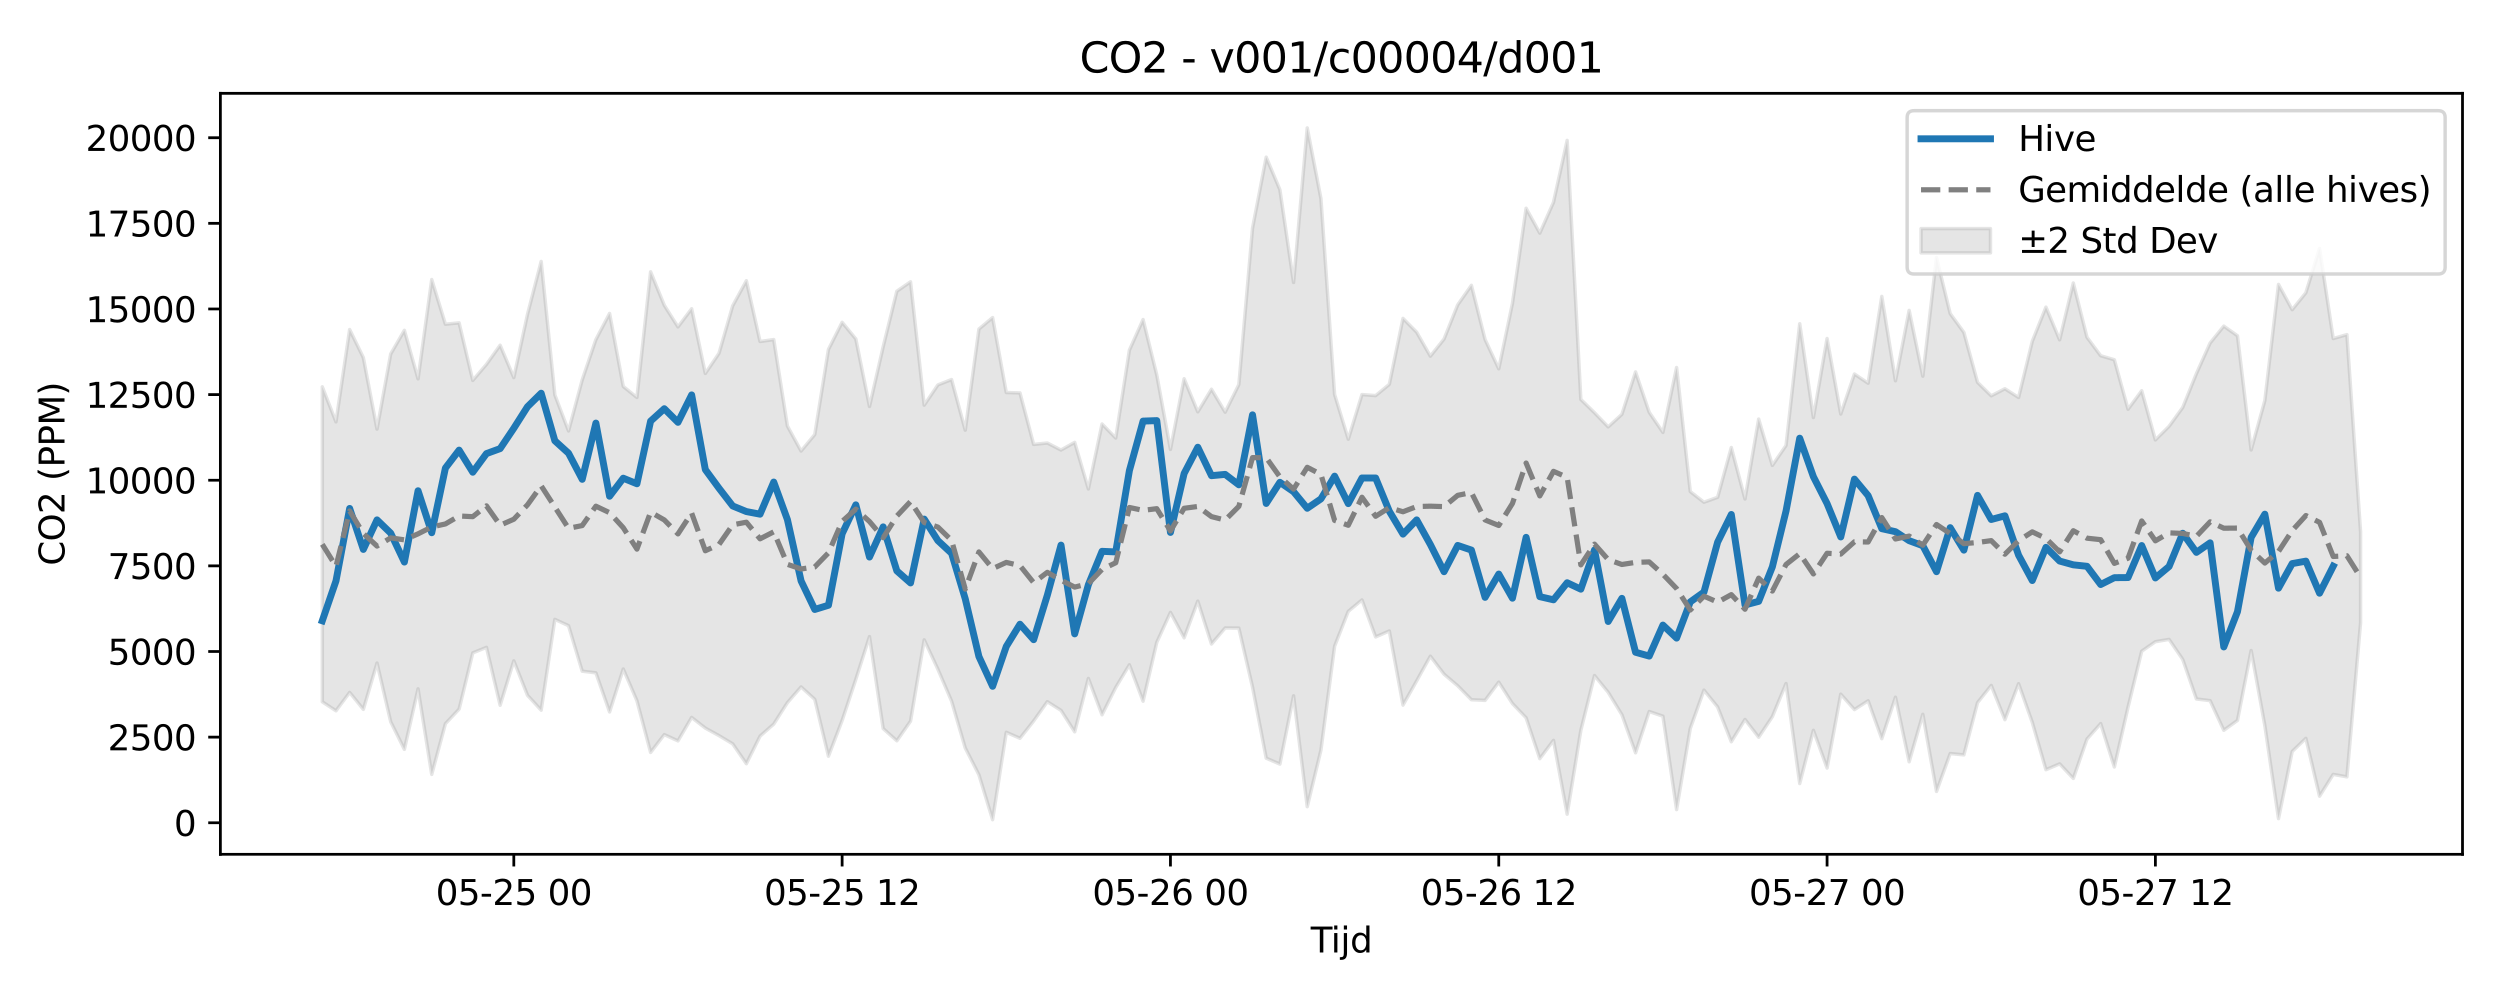 <?xml version="1.0" encoding="utf-8" standalone="no"?>
<!DOCTYPE svg PUBLIC "-//W3C//DTD SVG 1.1//EN"
  "http://www.w3.org/Graphics/SVG/1.1/DTD/svg11.dtd">
<svg xmlns:xlink="http://www.w3.org/1999/xlink" width="720pt" height="288pt" viewBox="0 0 720 288" xmlns="http://www.w3.org/2000/svg" version="1.1">
 <defs>
  <style type="text/css">*{stroke-linejoin: round; stroke-linecap: butt}</style>
 </defs>
 <g id="figure_1">
  <g id="patch_1">
   <path d="M 0 288 
L 720 288 
L 720 0 
L 0 0 
z
" style="fill: #ffffff"/>
  </g>
  <g id="axes_1">
   <g id="patch_2">
    <path d="M 63.47 246.04 
L 709.2 246.04 
L 709.2 26.88 
L 63.47 26.88 
z
" style="fill: #ffffff"/>
   </g>
   <g id="FillBetweenPolyCollection_1">
    <defs>
     <path id="m8696f91915" d="M 92.821 -176.593 
L 92.821 -85.877 
L 96.761 -83.288 
L 100.701 -88.583 
L 104.641 -83.701 
L 108.58 -97.043 
L 112.52 -80.137 
L 116.46 -72.18 
L 120.4 -89.615 
L 124.34 -64.968 
L 128.279 -79.576 
L 132.219 -83.764 
L 136.159 -99.962 
L 140.099 -101.563 
L 144.039 -84.878 
L 147.978 -97.674 
L 151.918 -87.753 
L 155.858 -83.465 
L 159.798 -109.619 
L 163.737 -107.804 
L 167.677 -94.693 
L 171.617 -94.223 
L 175.557 -82.958 
L 179.497 -95.328 
L 183.436 -86.18 
L 187.376 -71.297 
L 191.316 -76.434 
L 195.256 -74.62 
L 199.195 -81.383 
L 203.135 -78.308 
L 207.075 -76.134 
L 211.015 -73.774 
L 214.955 -68.051 
L 218.894 -75.991 
L 222.834 -79.459 
L 226.774 -85.636 
L 230.714 -90.169 
L 234.653 -86.59 
L 238.593 -70.209 
L 242.533 -80.503 
L 246.473 -92.334 
L 250.413 -104.668 
L 254.352 -78.169 
L 258.292 -74.65 
L 262.232 -80.3 
L 266.172 -103.726 
L 270.111 -95.259 
L 274.051 -86.086 
L 277.991 -72.586 
L 281.931 -64.861 
L 285.871 -51.922 
L 289.81 -77.099 
L 293.75 -75.369 
L 297.69 -80.362 
L 301.63 -85.912 
L 305.57 -83.409 
L 309.509 -77.233 
L 313.449 -92.607 
L 317.389 -82.143 
L 321.329 -90.005 
L 325.268 -96.538 
L 329.208 -86.05 
L 333.148 -102.989 
L 337.088 -111.616 
L 341.028 -104.304 
L 344.967 -114.879 
L 348.907 -102.519 
L 352.847 -107.147 
L 356.787 -107.103 
L 360.726 -90.116 
L 364.666 -69.644 
L 368.606 -67.937 
L 372.546 -87.611 
L 376.486 -55.672 
L 380.425 -71.935 
L 384.365 -101.881 
L 388.305 -111.933 
L 392.245 -115.22 
L 396.184 -104.557 
L 400.124 -106.288 
L 404.064 -84.926 
L 408.004 -91.91 
L 411.944 -99.021 
L 415.883 -93.837 
L 419.823 -90.491 
L 423.763 -86.479 
L 427.703 -86.29 
L 431.642 -91.539 
L 435.582 -85.381 
L 439.522 -81.266 
L 443.462 -69.502 
L 447.402 -74.78 
L 451.341 -53.511 
L 455.281 -77.658 
L 459.221 -93.443 
L 463.161 -88.607 
L 467.1 -82.178 
L 471.04 -71.191 
L 474.98 -83.08 
L 478.92 -81.737 
L 482.86 -54.832 
L 486.799 -78.198 
L 490.739 -89.237 
L 494.679 -84.38 
L 498.619 -74.37 
L 502.559 -80.794 
L 506.498 -75.671 
L 510.438 -81.599 
L 514.378 -91.154 
L 518.318 -62.337 
L 522.257 -77.671 
L 526.197 -66.802 
L 530.137 -88.087 
L 534.077 -83.638 
L 538.017 -86.172 
L 541.956 -75.256 
L 545.896 -87.206 
L 549.836 -68.607 
L 553.776 -82.286 
L 557.715 -60.064 
L 561.655 -70.975 
L 565.595 -70.595 
L 569.535 -85.647 
L 573.475 -90.593 
L 577.414 -80.731 
L 581.354 -91.096 
L 585.294 -79.972 
L 589.234 -66.32 
L 593.173 -68.007 
L 597.113 -63.81 
L 601.053 -75.148 
L 604.993 -79.601 
L 608.933 -67.099 
L 612.872 -84.316 
L 616.812 -100.457 
L 620.752 -103.187 
L 624.692 -103.852 
L 628.631 -98.076 
L 632.571 -86.692 
L 636.511 -86.215 
L 640.451 -77.673 
L 644.391 -80.521 
L 648.33 -100.662 
L 652.27 -79.06 
L 656.21 -52.235 
L 660.15 -71.568 
L 664.09 -75.358 
L 668.029 -58.694 
L 671.969 -64.977 
L 675.909 -64.266 
L 679.849 -108.648 
L 679.849 -134.776 
L 679.849 -134.776 
L 675.909 -191.631 
L 671.969 -190.495 
L 668.029 -216.444 
L 664.09 -203.688 
L 660.15 -198.811 
L 656.21 -206.084 
L 652.27 -172.614 
L 648.33 -158.41 
L 644.391 -191.301 
L 640.451 -194.08 
L 636.511 -189.202 
L 632.571 -180.397 
L 628.631 -170.663 
L 624.692 -165.224 
L 620.752 -161.298 
L 616.812 -175.473 
L 612.872 -170.129 
L 608.933 -184.393 
L 604.993 -185.555 
L 601.053 -190.863 
L 597.113 -206.497 
L 593.173 -190.124 
L 589.234 -199.547 
L 585.294 -189.683 
L 581.354 -173.523 
L 577.414 -176.043 
L 573.475 -174.006 
L 569.535 -177.885 
L 565.595 -192.266 
L 561.655 -197.677 
L 557.715 -213.821 
L 553.776 -179.66 
L 549.836 -198.612 
L 545.896 -178.333 
L 541.956 -202.637 
L 538.017 -177.631 
L 534.077 -180.282 
L 530.137 -168.761 
L 526.197 -190.515 
L 522.257 -167.745 
L 518.318 -194.757 
L 514.378 -159.707 
L 510.438 -153.961 
L 506.498 -167.312 
L 502.559 -144.293 
L 498.619 -159.122 
L 494.679 -144.785 
L 490.739 -143.363 
L 486.799 -146.423 
L 482.86 -182.154 
L 478.92 -163.462 
L 474.98 -169.251 
L 471.04 -180.89 
L 467.1 -168.673 
L 463.161 -165.054 
L 459.221 -169.13 
L 455.281 -172.977 
L 451.341 -247.566 
L 447.402 -229.729 
L 443.462 -220.857 
L 439.522 -228.027 
L 435.582 -200.628 
L 431.642 -181.774 
L 427.703 -190.231 
L 423.763 -205.832 
L 419.823 -200.197 
L 415.883 -190.349 
L 411.944 -185.421 
L 408.004 -192.324 
L 404.064 -196.3 
L 400.124 -177.308 
L 396.184 -174.062 
L 392.245 -174.373 
L 388.305 -161.507 
L 384.365 -174.38 
L 380.425 -230.834 
L 376.486 -251.158 
L 372.546 -206.643 
L 368.606 -233.367 
L 364.666 -242.734 
L 360.726 -222.295 
L 356.787 -177.239 
L 352.847 -169.291 
L 348.907 -175.906 
L 344.967 -169.389 
L 341.028 -178.925 
L 337.088 -158.568 
L 333.148 -180.019 
L 329.208 -195.972 
L 325.268 -187.162 
L 321.329 -161.844 
L 317.389 -165.895 
L 313.449 -147.176 
L 309.509 -160.6 
L 305.57 -158.396 
L 301.63 -160.421 
L 297.69 -160.007 
L 293.75 -174.848 
L 289.81 -174.953 
L 285.871 -196.54 
L 281.931 -193.228 
L 277.991 -164.099 
L 274.051 -178.695 
L 270.111 -177.146 
L 266.172 -171.321 
L 262.232 -206.839 
L 258.292 -204.124 
L 254.352 -188.127 
L 250.413 -170.939 
L 246.473 -190.393 
L 242.533 -195.177 
L 238.593 -187.37 
L 234.653 -162.854 
L 230.714 -158.102 
L 226.774 -165.312 
L 222.834 -190.208 
L 218.894 -189.643 
L 214.955 -207.154 
L 211.015 -199.933 
L 207.075 -186.258 
L 203.135 -180.446 
L 199.195 -199.084 
L 195.256 -193.852 
L 191.316 -200.08 
L 187.376 -209.724 
L 183.436 -173.524 
L 179.497 -176.707 
L 175.557 -197.728 
L 171.617 -190.209 
L 167.677 -178.582 
L 163.737 -163.887 
L 159.798 -174.266 
L 155.858 -212.708 
L 151.918 -197.469 
L 147.978 -179.252 
L 144.039 -188.586 
L 140.099 -183.063 
L 136.159 -178.434 
L 132.219 -195.025 
L 128.279 -194.627 
L 124.34 -207.498 
L 120.4 -178.886 
L 116.46 -192.867 
L 112.52 -186.048 
L 108.58 -164.414 
L 104.641 -185.01 
L 100.701 -193.104 
L 96.761 -166.5 
L 92.821 -176.593 
z
" style="stroke: #808080; stroke-opacity: 0.2"/>
    </defs>
    <g clip-path="url(#pa759f50d1c)">
     <use xlink:href="#m8696f91915" x="0" y="288" style="fill: #808080; fill-opacity: 0.2; stroke: #808080; stroke-opacity: 0.2"/>
    </g>
   </g>
   <g id="matplotlib.axis_1">
    <g id="xtick_1">
     <g id="line2d_1">
      <defs>
       <path id="m1bbdcd8cf3" d="M 0 0 
L 0 3.5 
" style="stroke: #000000; stroke-width: 0.8"/>
      </defs>
      <g>
       <use xlink:href="#m1bbdcd8cf3" x="147.978" y="246.04" style="stroke: #000000; stroke-width: 0.8"/>
      </g>
     </g>
     <g id="text_1">
      <!-- 05-25 00 -->
      <g transform="translate(125.498 260.638) scale(0.1 -0.1)">
       <defs>
        <path id="DejaVuSans-30" d="M 2034 4250 
Q 1547 4250 1301 3770 
Q 1056 3291 1056 2328 
Q 1056 1369 1301 889 
Q 1547 409 2034 409 
Q 2525 409 2770 889 
Q 3016 1369 3016 2328 
Q 3016 3291 2770 3770 
Q 2525 4250 2034 4250 
z
M 2034 4750 
Q 2819 4750 3233 4129 
Q 3647 3509 3647 2328 
Q 3647 1150 3233 529 
Q 2819 -91 2034 -91 
Q 1250 -91 836 529 
Q 422 1150 422 2328 
Q 422 3509 836 4129 
Q 1250 4750 2034 4750 
z
" transform="scale(0.016)"/>
        <path id="DejaVuSans-35" d="M 691 4666 
L 3169 4666 
L 3169 4134 
L 1269 4134 
L 1269 2991 
Q 1406 3038 1543 3061 
Q 1681 3084 1819 3084 
Q 2600 3084 3056 2656 
Q 3513 2228 3513 1497 
Q 3513 744 3044 326 
Q 2575 -91 1722 -91 
Q 1428 -91 1123 -41 
Q 819 9 494 109 
L 494 744 
Q 775 591 1075 516 
Q 1375 441 1709 441 
Q 2250 441 2565 725 
Q 2881 1009 2881 1497 
Q 2881 1984 2565 2268 
Q 2250 2553 1709 2553 
Q 1456 2553 1204 2497 
Q 953 2441 691 2322 
L 691 4666 
z
" transform="scale(0.016)"/>
        <path id="DejaVuSans-2d" d="M 313 2009 
L 1997 2009 
L 1997 1497 
L 313 1497 
L 313 2009 
z
" transform="scale(0.016)"/>
        <path id="DejaVuSans-32" d="M 1228 531 
L 3431 531 
L 3431 0 
L 469 0 
L 469 531 
Q 828 903 1448 1529 
Q 2069 2156 2228 2338 
Q 2531 2678 2651 2914 
Q 2772 3150 2772 3378 
Q 2772 3750 2511 3984 
Q 2250 4219 1831 4219 
Q 1534 4219 1204 4116 
Q 875 4013 500 3803 
L 500 4441 
Q 881 4594 1212 4672 
Q 1544 4750 1819 4750 
Q 2544 4750 2975 4387 
Q 3406 4025 3406 3419 
Q 3406 3131 3298 2873 
Q 3191 2616 2906 2266 
Q 2828 2175 2409 1742 
Q 1991 1309 1228 531 
z
" transform="scale(0.016)"/>
        <path id="DejaVuSans-20" transform="scale(0.016)"/>
       </defs>
       <use xlink:href="#DejaVuSans-30"/>
       <use xlink:href="#DejaVuSans-35" transform="translate(63.623 0)"/>
       <use xlink:href="#DejaVuSans-2d" transform="translate(127.246 0)"/>
       <use xlink:href="#DejaVuSans-32" transform="translate(163.33 0)"/>
       <use xlink:href="#DejaVuSans-35" transform="translate(226.953 0)"/>
       <use xlink:href="#DejaVuSans-20" transform="translate(290.576 0)"/>
       <use xlink:href="#DejaVuSans-30" transform="translate(322.363 0)"/>
       <use xlink:href="#DejaVuSans-30" transform="translate(385.986 0)"/>
      </g>
     </g>
    </g>
    <g id="xtick_2">
     <g id="line2d_2">
      <g>
       <use xlink:href="#m1bbdcd8cf3" x="242.533" y="246.04" style="stroke: #000000; stroke-width: 0.8"/>
      </g>
     </g>
     <g id="text_2">
      <!-- 05-25 12 -->
      <g transform="translate(220.053 260.638) scale(0.1 -0.1)">
       <defs>
        <path id="DejaVuSans-31" d="M 794 531 
L 1825 531 
L 1825 4091 
L 703 3866 
L 703 4441 
L 1819 4666 
L 2450 4666 
L 2450 531 
L 3481 531 
L 3481 0 
L 794 0 
L 794 531 
z
" transform="scale(0.016)"/>
       </defs>
       <use xlink:href="#DejaVuSans-30"/>
       <use xlink:href="#DejaVuSans-35" transform="translate(63.623 0)"/>
       <use xlink:href="#DejaVuSans-2d" transform="translate(127.246 0)"/>
       <use xlink:href="#DejaVuSans-32" transform="translate(163.33 0)"/>
       <use xlink:href="#DejaVuSans-35" transform="translate(226.953 0)"/>
       <use xlink:href="#DejaVuSans-20" transform="translate(290.576 0)"/>
       <use xlink:href="#DejaVuSans-31" transform="translate(322.363 0)"/>
       <use xlink:href="#DejaVuSans-32" transform="translate(385.986 0)"/>
      </g>
     </g>
    </g>
    <g id="xtick_3">
     <g id="line2d_3">
      <g>
       <use xlink:href="#m1bbdcd8cf3" x="337.088" y="246.04" style="stroke: #000000; stroke-width: 0.8"/>
      </g>
     </g>
     <g id="text_3">
      <!-- 05-26 00 -->
      <g transform="translate(314.607 260.638) scale(0.1 -0.1)">
       <defs>
        <path id="DejaVuSans-36" d="M 2113 2584 
Q 1688 2584 1439 2293 
Q 1191 2003 1191 1497 
Q 1191 994 1439 701 
Q 1688 409 2113 409 
Q 2538 409 2786 701 
Q 3034 994 3034 1497 
Q 3034 2003 2786 2293 
Q 2538 2584 2113 2584 
z
M 3366 4563 
L 3366 3988 
Q 3128 4100 2886 4159 
Q 2644 4219 2406 4219 
Q 1781 4219 1451 3797 
Q 1122 3375 1075 2522 
Q 1259 2794 1537 2939 
Q 1816 3084 2150 3084 
Q 2853 3084 3261 2657 
Q 3669 2231 3669 1497 
Q 3669 778 3244 343 
Q 2819 -91 2113 -91 
Q 1303 -91 875 529 
Q 447 1150 447 2328 
Q 447 3434 972 4092 
Q 1497 4750 2381 4750 
Q 2619 4750 2861 4703 
Q 3103 4656 3366 4563 
z
" transform="scale(0.016)"/>
       </defs>
       <use xlink:href="#DejaVuSans-30"/>
       <use xlink:href="#DejaVuSans-35" transform="translate(63.623 0)"/>
       <use xlink:href="#DejaVuSans-2d" transform="translate(127.246 0)"/>
       <use xlink:href="#DejaVuSans-32" transform="translate(163.33 0)"/>
       <use xlink:href="#DejaVuSans-36" transform="translate(226.953 0)"/>
       <use xlink:href="#DejaVuSans-20" transform="translate(290.576 0)"/>
       <use xlink:href="#DejaVuSans-30" transform="translate(322.363 0)"/>
       <use xlink:href="#DejaVuSans-30" transform="translate(385.986 0)"/>
      </g>
     </g>
    </g>
    <g id="xtick_4">
     <g id="line2d_4">
      <g>
       <use xlink:href="#m1bbdcd8cf3" x="431.642" y="246.04" style="stroke: #000000; stroke-width: 0.8"/>
      </g>
     </g>
     <g id="text_4">
      <!-- 05-26 12 -->
      <g transform="translate(409.162 260.638) scale(0.1 -0.1)">
       <use xlink:href="#DejaVuSans-30"/>
       <use xlink:href="#DejaVuSans-35" transform="translate(63.623 0)"/>
       <use xlink:href="#DejaVuSans-2d" transform="translate(127.246 0)"/>
       <use xlink:href="#DejaVuSans-32" transform="translate(163.33 0)"/>
       <use xlink:href="#DejaVuSans-36" transform="translate(226.953 0)"/>
       <use xlink:href="#DejaVuSans-20" transform="translate(290.576 0)"/>
       <use xlink:href="#DejaVuSans-31" transform="translate(322.363 0)"/>
       <use xlink:href="#DejaVuSans-32" transform="translate(385.986 0)"/>
      </g>
     </g>
    </g>
    <g id="xtick_5">
     <g id="line2d_5">
      <g>
       <use xlink:href="#m1bbdcd8cf3" x="526.197" y="246.04" style="stroke: #000000; stroke-width: 0.8"/>
      </g>
     </g>
     <g id="text_5">
      <!-- 05-27 00 -->
      <g transform="translate(503.717 260.638) scale(0.1 -0.1)">
       <defs>
        <path id="DejaVuSans-37" d="M 525 4666 
L 3525 4666 
L 3525 4397 
L 1831 0 
L 1172 0 
L 2766 4134 
L 525 4134 
L 525 4666 
z
" transform="scale(0.016)"/>
       </defs>
       <use xlink:href="#DejaVuSans-30"/>
       <use xlink:href="#DejaVuSans-35" transform="translate(63.623 0)"/>
       <use xlink:href="#DejaVuSans-2d" transform="translate(127.246 0)"/>
       <use xlink:href="#DejaVuSans-32" transform="translate(163.33 0)"/>
       <use xlink:href="#DejaVuSans-37" transform="translate(226.953 0)"/>
       <use xlink:href="#DejaVuSans-20" transform="translate(290.576 0)"/>
       <use xlink:href="#DejaVuSans-30" transform="translate(322.363 0)"/>
       <use xlink:href="#DejaVuSans-30" transform="translate(385.986 0)"/>
      </g>
     </g>
    </g>
    <g id="xtick_6">
     <g id="line2d_6">
      <g>
       <use xlink:href="#m1bbdcd8cf3" x="620.752" y="246.04" style="stroke: #000000; stroke-width: 0.8"/>
      </g>
     </g>
     <g id="text_6">
      <!-- 05-27 12 -->
      <g transform="translate(598.271 260.638) scale(0.1 -0.1)">
       <use xlink:href="#DejaVuSans-30"/>
       <use xlink:href="#DejaVuSans-35" transform="translate(63.623 0)"/>
       <use xlink:href="#DejaVuSans-2d" transform="translate(127.246 0)"/>
       <use xlink:href="#DejaVuSans-32" transform="translate(163.33 0)"/>
       <use xlink:href="#DejaVuSans-37" transform="translate(226.953 0)"/>
       <use xlink:href="#DejaVuSans-20" transform="translate(290.576 0)"/>
       <use xlink:href="#DejaVuSans-31" transform="translate(322.363 0)"/>
       <use xlink:href="#DejaVuSans-32" transform="translate(385.986 0)"/>
      </g>
     </g>
    </g>
    <g id="text_7">
     <!-- Tijd -->
     <g transform="translate(377.485 274.317) scale(0.1 -0.1)">
      <defs>
       <path id="DejaVuSans-54" d="M -19 4666 
L 3928 4666 
L 3928 4134 
L 2272 4134 
L 2272 0 
L 1638 0 
L 1638 4134 
L -19 4134 
L -19 4666 
z
" transform="scale(0.016)"/>
       <path id="DejaVuSans-69" d="M 603 3500 
L 1178 3500 
L 1178 0 
L 603 0 
L 603 3500 
z
M 603 4863 
L 1178 4863 
L 1178 4134 
L 603 4134 
L 603 4863 
z
" transform="scale(0.016)"/>
       <path id="DejaVuSans-6a" d="M 603 3500 
L 1178 3500 
L 1178 -63 
Q 1178 -731 923 -1031 
Q 669 -1331 103 -1331 
L -116 -1331 
L -116 -844 
L 38 -844 
Q 366 -844 484 -692 
Q 603 -541 603 -63 
L 603 3500 
z
M 603 4863 
L 1178 4863 
L 1178 4134 
L 603 4134 
L 603 4863 
z
" transform="scale(0.016)"/>
       <path id="DejaVuSans-64" d="M 2906 2969 
L 2906 4863 
L 3481 4863 
L 3481 0 
L 2906 0 
L 2906 525 
Q 2725 213 2448 61 
Q 2172 -91 1784 -91 
Q 1150 -91 751 415 
Q 353 922 353 1747 
Q 353 2572 751 3078 
Q 1150 3584 1784 3584 
Q 2172 3584 2448 3432 
Q 2725 3281 2906 2969 
z
M 947 1747 
Q 947 1113 1208 752 
Q 1469 391 1925 391 
Q 2381 391 2643 752 
Q 2906 1113 2906 1747 
Q 2906 2381 2643 2742 
Q 2381 3103 1925 3103 
Q 1469 3103 1208 2742 
Q 947 2381 947 1747 
z
" transform="scale(0.016)"/>
      </defs>
      <use xlink:href="#DejaVuSans-54"/>
      <use xlink:href="#DejaVuSans-69" transform="translate(57.959 0)"/>
      <use xlink:href="#DejaVuSans-6a" transform="translate(85.742 0)"/>
      <use xlink:href="#DejaVuSans-64" transform="translate(113.525 0)"/>
     </g>
    </g>
   </g>
   <g id="matplotlib.axis_2">
    <g id="ytick_1">
     <g id="line2d_7">
      <defs>
       <path id="m3661f9aea5" d="M 0 0 
L -3.5 0 
" style="stroke: #000000; stroke-width: 0.8"/>
      </defs>
      <g>
       <use xlink:href="#m3661f9aea5" x="63.47" y="236.954" style="stroke: #000000; stroke-width: 0.8"/>
      </g>
     </g>
     <g id="text_8">
      <!-- 0 -->
      <g transform="translate(50.108 240.753) scale(0.1 -0.1)">
       <use xlink:href="#DejaVuSans-30"/>
      </g>
     </g>
    </g>
    <g id="ytick_2">
     <g id="line2d_8">
      <g>
       <use xlink:href="#m3661f9aea5" x="63.47" y="212.292" style="stroke: #000000; stroke-width: 0.8"/>
      </g>
     </g>
     <g id="text_9">
      <!-- 2500 -->
      <g transform="translate(31.02 216.091) scale(0.1 -0.1)">
       <use xlink:href="#DejaVuSans-32"/>
       <use xlink:href="#DejaVuSans-35" transform="translate(63.623 0)"/>
       <use xlink:href="#DejaVuSans-30" transform="translate(127.246 0)"/>
       <use xlink:href="#DejaVuSans-30" transform="translate(190.869 0)"/>
      </g>
     </g>
    </g>
    <g id="ytick_3">
     <g id="line2d_9">
      <g>
       <use xlink:href="#m3661f9aea5" x="63.47" y="187.631" style="stroke: #000000; stroke-width: 0.8"/>
      </g>
     </g>
     <g id="text_10">
      <!-- 5000 -->
      <g transform="translate(31.02 191.43) scale(0.1 -0.1)">
       <use xlink:href="#DejaVuSans-35"/>
       <use xlink:href="#DejaVuSans-30" transform="translate(63.623 0)"/>
       <use xlink:href="#DejaVuSans-30" transform="translate(127.246 0)"/>
       <use xlink:href="#DejaVuSans-30" transform="translate(190.869 0)"/>
      </g>
     </g>
    </g>
    <g id="ytick_4">
     <g id="line2d_10">
      <g>
       <use xlink:href="#m3661f9aea5" x="63.47" y="162.969" style="stroke: #000000; stroke-width: 0.8"/>
      </g>
     </g>
     <g id="text_11">
      <!-- 7500 -->
      <g transform="translate(31.02 166.768) scale(0.1 -0.1)">
       <use xlink:href="#DejaVuSans-37"/>
       <use xlink:href="#DejaVuSans-35" transform="translate(63.623 0)"/>
       <use xlink:href="#DejaVuSans-30" transform="translate(127.246 0)"/>
       <use xlink:href="#DejaVuSans-30" transform="translate(190.869 0)"/>
      </g>
     </g>
    </g>
    <g id="ytick_5">
     <g id="line2d_11">
      <g>
       <use xlink:href="#m3661f9aea5" x="63.47" y="138.308" style="stroke: #000000; stroke-width: 0.8"/>
      </g>
     </g>
     <g id="text_12">
      <!-- 10000 -->
      <g transform="translate(24.657 142.107) scale(0.1 -0.1)">
       <use xlink:href="#DejaVuSans-31"/>
       <use xlink:href="#DejaVuSans-30" transform="translate(63.623 0)"/>
       <use xlink:href="#DejaVuSans-30" transform="translate(127.246 0)"/>
       <use xlink:href="#DejaVuSans-30" transform="translate(190.869 0)"/>
       <use xlink:href="#DejaVuSans-30" transform="translate(254.492 0)"/>
      </g>
     </g>
    </g>
    <g id="ytick_6">
     <g id="line2d_12">
      <g>
       <use xlink:href="#m3661f9aea5" x="63.47" y="113.646" style="stroke: #000000; stroke-width: 0.8"/>
      </g>
     </g>
     <g id="text_13">
      <!-- 12500 -->
      <g transform="translate(24.657 117.445) scale(0.1 -0.1)">
       <use xlink:href="#DejaVuSans-31"/>
       <use xlink:href="#DejaVuSans-32" transform="translate(63.623 0)"/>
       <use xlink:href="#DejaVuSans-35" transform="translate(127.246 0)"/>
       <use xlink:href="#DejaVuSans-30" transform="translate(190.869 0)"/>
       <use xlink:href="#DejaVuSans-30" transform="translate(254.492 0)"/>
      </g>
     </g>
    </g>
    <g id="ytick_7">
     <g id="line2d_13">
      <g>
       <use xlink:href="#m3661f9aea5" x="63.47" y="88.984" style="stroke: #000000; stroke-width: 0.8"/>
      </g>
     </g>
     <g id="text_14">
      <!-- 15000 -->
      <g transform="translate(24.657 92.784) scale(0.1 -0.1)">
       <use xlink:href="#DejaVuSans-31"/>
       <use xlink:href="#DejaVuSans-35" transform="translate(63.623 0)"/>
       <use xlink:href="#DejaVuSans-30" transform="translate(127.246 0)"/>
       <use xlink:href="#DejaVuSans-30" transform="translate(190.869 0)"/>
       <use xlink:href="#DejaVuSans-30" transform="translate(254.492 0)"/>
      </g>
     </g>
    </g>
    <g id="ytick_8">
     <g id="line2d_14">
      <g>
       <use xlink:href="#m3661f9aea5" x="63.47" y="64.323" style="stroke: #000000; stroke-width: 0.8"/>
      </g>
     </g>
     <g id="text_15">
      <!-- 17500 -->
      <g transform="translate(24.657 68.122) scale(0.1 -0.1)">
       <use xlink:href="#DejaVuSans-31"/>
       <use xlink:href="#DejaVuSans-37" transform="translate(63.623 0)"/>
       <use xlink:href="#DejaVuSans-35" transform="translate(127.246 0)"/>
       <use xlink:href="#DejaVuSans-30" transform="translate(190.869 0)"/>
       <use xlink:href="#DejaVuSans-30" transform="translate(254.492 0)"/>
      </g>
     </g>
    </g>
    <g id="ytick_9">
     <g id="line2d_15">
      <g>
       <use xlink:href="#m3661f9aea5" x="63.47" y="39.661" style="stroke: #000000; stroke-width: 0.8"/>
      </g>
     </g>
     <g id="text_16">
      <!-- 20000 -->
      <g transform="translate(24.657 43.46) scale(0.1 -0.1)">
       <use xlink:href="#DejaVuSans-32"/>
       <use xlink:href="#DejaVuSans-30" transform="translate(63.623 0)"/>
       <use xlink:href="#DejaVuSans-30" transform="translate(127.246 0)"/>
       <use xlink:href="#DejaVuSans-30" transform="translate(190.869 0)"/>
       <use xlink:href="#DejaVuSans-30" transform="translate(254.492 0)"/>
      </g>
     </g>
    </g>
    <g id="text_17">
     <!-- CO2 (PPM) -->
     <g transform="translate(18.578 162.903) rotate(-90) scale(0.1 -0.1)">
      <defs>
       <path id="DejaVuSans-43" d="M 4122 4306 
L 4122 3641 
Q 3803 3938 3442 4084 
Q 3081 4231 2675 4231 
Q 1875 4231 1450 3742 
Q 1025 3253 1025 2328 
Q 1025 1406 1450 917 
Q 1875 428 2675 428 
Q 3081 428 3442 575 
Q 3803 722 4122 1019 
L 4122 359 
Q 3791 134 3420 21 
Q 3050 -91 2638 -91 
Q 1578 -91 968 557 
Q 359 1206 359 2328 
Q 359 3453 968 4101 
Q 1578 4750 2638 4750 
Q 3056 4750 3426 4639 
Q 3797 4528 4122 4306 
z
" transform="scale(0.016)"/>
       <path id="DejaVuSans-4f" d="M 2522 4238 
Q 1834 4238 1429 3725 
Q 1025 3213 1025 2328 
Q 1025 1447 1429 934 
Q 1834 422 2522 422 
Q 3209 422 3611 934 
Q 4013 1447 4013 2328 
Q 4013 3213 3611 3725 
Q 3209 4238 2522 4238 
z
M 2522 4750 
Q 3503 4750 4090 4092 
Q 4678 3434 4678 2328 
Q 4678 1225 4090 567 
Q 3503 -91 2522 -91 
Q 1538 -91 948 565 
Q 359 1222 359 2328 
Q 359 3434 948 4092 
Q 1538 4750 2522 4750 
z
" transform="scale(0.016)"/>
       <path id="DejaVuSans-28" d="M 1984 4856 
Q 1566 4138 1362 3434 
Q 1159 2731 1159 2009 
Q 1159 1288 1364 580 
Q 1569 -128 1984 -844 
L 1484 -844 
Q 1016 -109 783 600 
Q 550 1309 550 2009 
Q 550 2706 781 3412 
Q 1013 4119 1484 4856 
L 1984 4856 
z
" transform="scale(0.016)"/>
       <path id="DejaVuSans-50" d="M 1259 4147 
L 1259 2394 
L 2053 2394 
Q 2494 2394 2734 2622 
Q 2975 2850 2975 3272 
Q 2975 3691 2734 3919 
Q 2494 4147 2053 4147 
L 1259 4147 
z
M 628 4666 
L 2053 4666 
Q 2838 4666 3239 4311 
Q 3641 3956 3641 3272 
Q 3641 2581 3239 2228 
Q 2838 1875 2053 1875 
L 1259 1875 
L 1259 0 
L 628 0 
L 628 4666 
z
" transform="scale(0.016)"/>
       <path id="DejaVuSans-4d" d="M 628 4666 
L 1569 4666 
L 2759 1491 
L 3956 4666 
L 4897 4666 
L 4897 0 
L 4281 0 
L 4281 4097 
L 3078 897 
L 2444 897 
L 1241 4097 
L 1241 0 
L 628 0 
L 628 4666 
z
" transform="scale(0.016)"/>
       <path id="DejaVuSans-29" d="M 513 4856 
L 1013 4856 
Q 1481 4119 1714 3412 
Q 1947 2706 1947 2009 
Q 1947 1309 1714 600 
Q 1481 -109 1013 -844 
L 513 -844 
Q 928 -128 1133 580 
Q 1338 1288 1338 2009 
Q 1338 2731 1133 3434 
Q 928 4138 513 4856 
z
" transform="scale(0.016)"/>
      </defs>
      <use xlink:href="#DejaVuSans-43"/>
      <use xlink:href="#DejaVuSans-4f" transform="translate(69.824 0)"/>
      <use xlink:href="#DejaVuSans-32" transform="translate(148.535 0)"/>
      <use xlink:href="#DejaVuSans-20" transform="translate(212.158 0)"/>
      <use xlink:href="#DejaVuSans-28" transform="translate(243.945 0)"/>
      <use xlink:href="#DejaVuSans-50" transform="translate(282.959 0)"/>
      <use xlink:href="#DejaVuSans-50" transform="translate(343.262 0)"/>
      <use xlink:href="#DejaVuSans-4d" transform="translate(403.564 0)"/>
      <use xlink:href="#DejaVuSans-29" transform="translate(489.844 0)"/>
     </g>
    </g>
   </g>
   <g id="line2d_16">
    <path d="M 92.821 178.787 
L 96.761 167.31 
L 100.701 146.433 
L 104.641 158.231 
L 108.58 149.731 
L 112.52 153.539 
L 116.46 161.871 
L 120.4 141.343 
L 124.34 153.423 
L 128.279 134.792 
L 132.219 129.64 
L 136.159 135.999 
L 140.099 130.636 
L 144.039 129.199 
L 147.978 123.33 
L 151.918 117.128 
L 155.858 113.251 
L 159.798 126.943 
L 163.737 130.521 
L 167.677 138.041 
L 171.617 121.853 
L 175.557 142.914 
L 179.497 137.722 
L 183.436 139.324 
L 187.376 121.284 
L 191.316 117.71 
L 195.256 121.626 
L 199.195 113.738 
L 203.135 135.246 
L 207.075 140.616 
L 211.015 145.716 
L 214.955 147.33 
L 218.894 148.083 
L 222.834 138.834 
L 226.774 149.645 
L 230.714 167.313 
L 234.653 175.527 
L 238.593 174.313 
L 242.533 153.726 
L 246.473 145.397 
L 250.413 160.427 
L 254.352 151.746 
L 258.292 164.413 
L 262.232 167.885 
L 266.172 149.501 
L 270.111 155.692 
L 274.051 159.346 
L 277.991 172.452 
L 281.931 189.091 
L 285.871 197.653 
L 289.81 186.174 
L 293.75 179.778 
L 297.69 184.224 
L 301.63 171.417 
L 305.57 156.998 
L 309.509 182.55 
L 313.449 168.395 
L 317.389 158.783 
L 321.329 158.954 
L 325.268 135.519 
L 329.208 121.278 
L 333.148 121.137 
L 337.088 153.335 
L 341.028 136.364 
L 344.967 128.805 
L 348.907 136.996 
L 352.847 136.621 
L 356.787 139.623 
L 360.726 119.476 
L 364.666 144.992 
L 368.606 138.906 
L 372.546 141.609 
L 376.486 146.38 
L 380.425 143.684 
L 384.365 137.134 
L 388.305 145.039 
L 392.245 137.656 
L 396.184 137.663 
L 400.124 147.238 
L 404.064 153.828 
L 408.004 149.731 
L 411.944 156.823 
L 415.883 164.649 
L 419.823 157.08 
L 423.763 158.422 
L 427.703 172.035 
L 431.642 165.333 
L 435.582 172.279 
L 439.522 154.757 
L 443.462 171.837 
L 447.402 172.745 
L 451.341 167.832 
L 455.281 169.68 
L 459.221 158.389 
L 463.161 178.986 
L 467.1 172.327 
L 471.04 187.848 
L 474.98 188.953 
L 478.92 180.028 
L 482.86 183.77 
L 486.799 173.347 
L 490.739 170.522 
L 494.679 156.13 
L 498.619 148.172 
L 502.559 174.231 
L 506.498 173.192 
L 510.438 163.252 
L 514.378 147.169 
L 518.318 126.204 
L 522.257 137.288 
L 526.197 145.029 
L 530.137 154.64 
L 534.077 137.992 
L 538.017 142.73 
L 541.956 152.256 
L 545.896 153.128 
L 549.836 155.712 
L 553.776 157.169 
L 557.715 164.646 
L 561.655 151.967 
L 565.595 158.438 
L 569.535 142.668 
L 573.475 149.612 
L 577.414 148.557 
L 581.354 159.895 
L 585.294 167.191 
L 589.234 157.639 
L 593.173 161.581 
L 597.113 162.673 
L 601.053 163.094 
L 604.993 168.342 
L 608.933 166.369 
L 612.872 166.333 
L 616.812 157.119 
L 620.752 166.448 
L 624.692 163.153 
L 628.631 153.581 
L 632.571 159.082 
L 636.511 156.337 
L 640.451 186.315 
L 644.391 176.168 
L 648.33 154.772 
L 652.27 148.087 
L 656.21 169.394 
L 660.15 162.315 
L 664.09 161.611 
L 668.029 170.841 
L 671.969 163.068 
L 671.969 163.068 
" clip-path="url(#pa759f50d1c)" style="fill: none; stroke: #1f77b4; stroke-width: 2; stroke-linecap: square"/>
   </g>
   <g id="line2d_17">
    <path d="M 92.821 156.765 
L 96.761 163.106 
L 100.701 147.157 
L 104.641 153.644 
L 108.58 157.272 
L 112.52 154.908 
L 116.46 155.476 
L 120.4 153.75 
L 124.34 151.767 
L 128.279 150.899 
L 132.219 148.605 
L 136.159 148.802 
L 140.099 145.687 
L 144.039 151.268 
L 147.978 149.537 
L 151.918 145.389 
L 155.858 139.914 
L 163.737 152.155 
L 167.677 151.363 
L 171.617 145.784 
L 175.557 147.657 
L 179.497 151.983 
L 183.436 158.148 
L 187.376 147.489 
L 191.316 149.743 
L 195.256 153.764 
L 199.195 147.767 
L 203.135 158.623 
L 207.075 156.804 
L 211.015 151.146 
L 214.955 150.397 
L 218.894 155.183 
L 222.834 153.167 
L 226.774 162.526 
L 230.714 163.865 
L 234.653 163.278 
L 238.593 159.211 
L 242.533 150.16 
L 246.473 146.637 
L 250.413 150.196 
L 254.352 154.852 
L 258.292 148.613 
L 262.232 144.43 
L 266.172 150.477 
L 270.111 151.797 
L 274.051 155.61 
L 277.991 169.657 
L 281.931 158.956 
L 285.871 163.769 
L 289.81 161.974 
L 293.75 162.892 
L 297.69 167.815 
L 301.63 164.834 
L 305.57 167.097 
L 309.509 169.084 
L 313.449 168.108 
L 317.389 163.981 
L 321.329 162.075 
L 325.268 146.15 
L 329.208 146.989 
L 333.148 146.496 
L 337.088 152.908 
L 341.028 146.386 
L 344.967 145.866 
L 348.907 148.788 
L 352.847 149.781 
L 356.787 145.829 
L 360.726 131.795 
L 364.666 131.811 
L 368.606 137.348 
L 372.546 140.873 
L 376.486 134.585 
L 380.425 136.616 
L 384.365 149.87 
L 388.305 151.28 
L 392.245 143.204 
L 396.184 148.691 
L 400.124 146.202 
L 404.064 147.387 
L 408.004 145.883 
L 411.944 145.779 
L 415.883 145.907 
L 419.823 142.656 
L 423.763 141.844 
L 427.703 149.74 
L 431.642 151.344 
L 435.582 144.996 
L 439.522 133.354 
L 443.462 142.821 
L 447.402 135.745 
L 451.341 137.461 
L 455.281 162.682 
L 459.221 156.714 
L 463.161 161.169 
L 467.1 162.574 
L 471.04 161.959 
L 474.98 161.835 
L 478.92 165.4 
L 482.86 169.507 
L 486.799 175.69 
L 490.739 171.7 
L 494.679 173.418 
L 498.619 171.254 
L 502.559 175.457 
L 506.498 166.508 
L 510.438 170.22 
L 514.378 162.57 
L 518.318 159.453 
L 522.257 165.292 
L 526.197 159.341 
L 530.137 159.576 
L 534.077 156.04 
L 538.017 156.098 
L 541.956 149.053 
L 545.896 155.231 
L 549.836 154.39 
L 553.776 157.027 
L 557.715 151.058 
L 561.655 153.674 
L 565.595 156.569 
L 569.535 156.234 
L 573.475 155.701 
L 577.414 159.613 
L 581.354 155.69 
L 585.294 153.173 
L 589.234 155.066 
L 593.173 158.934 
L 597.113 152.846 
L 601.053 154.995 
L 604.993 155.422 
L 608.933 162.254 
L 612.872 160.778 
L 616.812 150.035 
L 620.752 155.758 
L 624.692 153.462 
L 628.631 153.63 
L 632.571 154.455 
L 636.511 150.292 
L 640.451 152.124 
L 644.391 152.089 
L 648.33 158.464 
L 652.27 162.163 
L 656.21 158.841 
L 660.15 152.81 
L 664.09 148.477 
L 668.029 150.431 
L 671.969 160.264 
L 675.909 160.051 
L 679.849 166.288 
L 679.849 166.288 
" clip-path="url(#pa759f50d1c)" style="fill: none; stroke-dasharray: 5.55,2.4; stroke-dashoffset: 0; stroke: #808080; stroke-width: 1.5"/>
   </g>
   <g id="patch_3">
    <path d="M 63.47 246.04 
L 63.47 26.88 
" style="fill: none; stroke: #000000; stroke-width: 0.8; stroke-linejoin: miter; stroke-linecap: square"/>
   </g>
   <g id="patch_4">
    <path d="M 709.2 246.04 
L 709.2 26.88 
" style="fill: none; stroke: #000000; stroke-width: 0.8; stroke-linejoin: miter; stroke-linecap: square"/>
   </g>
   <g id="patch_5">
    <path d="M 63.47 246.04 
L 709.2 246.04 
" style="fill: none; stroke: #000000; stroke-width: 0.8; stroke-linejoin: miter; stroke-linecap: square"/>
   </g>
   <g id="patch_6">
    <path d="M 63.47 26.88 
L 709.2 26.88 
" style="fill: none; stroke: #000000; stroke-width: 0.8; stroke-linejoin: miter; stroke-linecap: square"/>
   </g>
   <g id="text_18">
    <!-- CO2 - v001/c00004/d001 -->
    <g transform="translate(310.932 20.88) scale(0.12 -0.12)">
     <defs>
      <path id="DejaVuSans-76" d="M 191 3500 
L 800 3500 
L 1894 563 
L 2988 3500 
L 3597 3500 
L 2284 0 
L 1503 0 
L 191 3500 
z
" transform="scale(0.016)"/>
      <path id="DejaVuSans-2f" d="M 1625 4666 
L 2156 4666 
L 531 -594 
L 0 -594 
L 1625 4666 
z
" transform="scale(0.016)"/>
      <path id="DejaVuSans-63" d="M 3122 3366 
L 3122 2828 
Q 2878 2963 2633 3030 
Q 2388 3097 2138 3097 
Q 1578 3097 1268 2742 
Q 959 2388 959 1747 
Q 959 1106 1268 751 
Q 1578 397 2138 397 
Q 2388 397 2633 464 
Q 2878 531 3122 666 
L 3122 134 
Q 2881 22 2623 -34 
Q 2366 -91 2075 -91 
Q 1284 -91 818 406 
Q 353 903 353 1747 
Q 353 2603 823 3093 
Q 1294 3584 2113 3584 
Q 2378 3584 2631 3529 
Q 2884 3475 3122 3366 
z
" transform="scale(0.016)"/>
      <path id="DejaVuSans-34" d="M 2419 4116 
L 825 1625 
L 2419 1625 
L 2419 4116 
z
M 2253 4666 
L 3047 4666 
L 3047 1625 
L 3713 1625 
L 3713 1100 
L 3047 1100 
L 3047 0 
L 2419 0 
L 2419 1100 
L 313 1100 
L 313 1709 
L 2253 4666 
z
" transform="scale(0.016)"/>
     </defs>
     <use xlink:href="#DejaVuSans-43"/>
     <use xlink:href="#DejaVuSans-4f" transform="translate(69.824 0)"/>
     <use xlink:href="#DejaVuSans-32" transform="translate(148.535 0)"/>
     <use xlink:href="#DejaVuSans-20" transform="translate(212.158 0)"/>
     <use xlink:href="#DejaVuSans-2d" transform="translate(243.945 0)"/>
     <use xlink:href="#DejaVuSans-20" transform="translate(280.029 0)"/>
     <use xlink:href="#DejaVuSans-76" transform="translate(311.816 0)"/>
     <use xlink:href="#DejaVuSans-30" transform="translate(370.996 0)"/>
     <use xlink:href="#DejaVuSans-30" transform="translate(434.619 0)"/>
     <use xlink:href="#DejaVuSans-31" transform="translate(498.242 0)"/>
     <use xlink:href="#DejaVuSans-2f" transform="translate(561.865 0)"/>
     <use xlink:href="#DejaVuSans-63" transform="translate(595.557 0)"/>
     <use xlink:href="#DejaVuSans-30" transform="translate(650.537 0)"/>
     <use xlink:href="#DejaVuSans-30" transform="translate(714.16 0)"/>
     <use xlink:href="#DejaVuSans-30" transform="translate(777.783 0)"/>
     <use xlink:href="#DejaVuSans-30" transform="translate(841.406 0)"/>
     <use xlink:href="#DejaVuSans-34" transform="translate(905.029 0)"/>
     <use xlink:href="#DejaVuSans-2f" transform="translate(968.652 0)"/>
     <use xlink:href="#DejaVuSans-64" transform="translate(1002.344 0)"/>
     <use xlink:href="#DejaVuSans-30" transform="translate(1065.82 0)"/>
     <use xlink:href="#DejaVuSans-30" transform="translate(1129.443 0)"/>
     <use xlink:href="#DejaVuSans-31" transform="translate(1193.066 0)"/>
    </g>
   </g>
   <g id="legend_1">
    <g id="patch_7">
     <path d="M 551.256 78.914 
L 702.2 78.914 
Q 704.2 78.914 704.2 76.914 
L 704.2 33.88 
Q 704.2 31.88 702.2 31.88 
L 551.256 31.88 
Q 549.256 31.88 549.256 33.88 
L 549.256 76.914 
Q 549.256 78.914 551.256 78.914 
z
" style="fill: #ffffff; opacity: 0.8; stroke: #cccccc; stroke-linejoin: miter"/>
    </g>
    <g id="line2d_18">
     <path d="M 553.256 39.978 
L 563.256 39.978 
L 573.256 39.978 
" style="fill: none; stroke: #1f77b4; stroke-width: 2; stroke-linecap: square"/>
    </g>
    <g id="text_19">
     <!-- Hive -->
     <g transform="translate(581.256 43.478) scale(0.1 -0.1)">
      <defs>
       <path id="DejaVuSans-48" d="M 628 4666 
L 1259 4666 
L 1259 2753 
L 3553 2753 
L 3553 4666 
L 4184 4666 
L 4184 0 
L 3553 0 
L 3553 2222 
L 1259 2222 
L 1259 0 
L 628 0 
L 628 4666 
z
" transform="scale(0.016)"/>
       <path id="DejaVuSans-65" d="M 3597 1894 
L 3597 1613 
L 953 1613 
Q 991 1019 1311 708 
Q 1631 397 2203 397 
Q 2534 397 2845 478 
Q 3156 559 3463 722 
L 3463 178 
Q 3153 47 2828 -22 
Q 2503 -91 2169 -91 
Q 1331 -91 842 396 
Q 353 884 353 1716 
Q 353 2575 817 3079 
Q 1281 3584 2069 3584 
Q 2775 3584 3186 3129 
Q 3597 2675 3597 1894 
z
M 3022 2063 
Q 3016 2534 2758 2815 
Q 2500 3097 2075 3097 
Q 1594 3097 1305 2825 
Q 1016 2553 972 2059 
L 3022 2063 
z
" transform="scale(0.016)"/>
      </defs>
      <use xlink:href="#DejaVuSans-48"/>
      <use xlink:href="#DejaVuSans-69" transform="translate(75.195 0)"/>
      <use xlink:href="#DejaVuSans-76" transform="translate(102.979 0)"/>
      <use xlink:href="#DejaVuSans-65" transform="translate(162.158 0)"/>
     </g>
    </g>
    <g id="line2d_19">
     <path d="M 553.256 54.657 
L 563.256 54.657 
L 573.256 54.657 
" style="fill: none; stroke-dasharray: 5.55,2.4; stroke-dashoffset: 0; stroke: #808080; stroke-width: 1.5"/>
    </g>
    <g id="text_20">
     <!-- Gemiddelde (alle hives) -->
     <g transform="translate(581.256 58.157) scale(0.1 -0.1)">
      <defs>
       <path id="DejaVuSans-47" d="M 3809 666 
L 3809 1919 
L 2778 1919 
L 2778 2438 
L 4434 2438 
L 4434 434 
Q 4069 175 3628 42 
Q 3188 -91 2688 -91 
Q 1594 -91 976 548 
Q 359 1188 359 2328 
Q 359 3472 976 4111 
Q 1594 4750 2688 4750 
Q 3144 4750 3555 4637 
Q 3966 4525 4313 4306 
L 4313 3634 
Q 3963 3931 3569 4081 
Q 3175 4231 2741 4231 
Q 1884 4231 1454 3753 
Q 1025 3275 1025 2328 
Q 1025 1384 1454 906 
Q 1884 428 2741 428 
Q 3075 428 3337 486 
Q 3600 544 3809 666 
z
" transform="scale(0.016)"/>
       <path id="DejaVuSans-6d" d="M 3328 2828 
Q 3544 3216 3844 3400 
Q 4144 3584 4550 3584 
Q 5097 3584 5394 3201 
Q 5691 2819 5691 2113 
L 5691 0 
L 5113 0 
L 5113 2094 
Q 5113 2597 4934 2840 
Q 4756 3084 4391 3084 
Q 3944 3084 3684 2787 
Q 3425 2491 3425 1978 
L 3425 0 
L 2847 0 
L 2847 2094 
Q 2847 2600 2669 2842 
Q 2491 3084 2119 3084 
Q 1678 3084 1418 2786 
Q 1159 2488 1159 1978 
L 1159 0 
L 581 0 
L 581 3500 
L 1159 3500 
L 1159 2956 
Q 1356 3278 1631 3431 
Q 1906 3584 2284 3584 
Q 2666 3584 2933 3390 
Q 3200 3197 3328 2828 
z
" transform="scale(0.016)"/>
       <path id="DejaVuSans-6c" d="M 603 4863 
L 1178 4863 
L 1178 0 
L 603 0 
L 603 4863 
z
" transform="scale(0.016)"/>
       <path id="DejaVuSans-61" d="M 2194 1759 
Q 1497 1759 1228 1600 
Q 959 1441 959 1056 
Q 959 750 1161 570 
Q 1363 391 1709 391 
Q 2188 391 2477 730 
Q 2766 1069 2766 1631 
L 2766 1759 
L 2194 1759 
z
M 3341 1997 
L 3341 0 
L 2766 0 
L 2766 531 
Q 2569 213 2275 61 
Q 1981 -91 1556 -91 
Q 1019 -91 701 211 
Q 384 513 384 1019 
Q 384 1609 779 1909 
Q 1175 2209 1959 2209 
L 2766 2209 
L 2766 2266 
Q 2766 2663 2505 2880 
Q 2244 3097 1772 3097 
Q 1472 3097 1187 3025 
Q 903 2953 641 2809 
L 641 3341 
Q 956 3463 1253 3523 
Q 1550 3584 1831 3584 
Q 2591 3584 2966 3190 
Q 3341 2797 3341 1997 
z
" transform="scale(0.016)"/>
       <path id="DejaVuSans-68" d="M 3513 2113 
L 3513 0 
L 2938 0 
L 2938 2094 
Q 2938 2591 2744 2837 
Q 2550 3084 2163 3084 
Q 1697 3084 1428 2787 
Q 1159 2491 1159 1978 
L 1159 0 
L 581 0 
L 581 4863 
L 1159 4863 
L 1159 2956 
Q 1366 3272 1645 3428 
Q 1925 3584 2291 3584 
Q 2894 3584 3203 3211 
Q 3513 2838 3513 2113 
z
" transform="scale(0.016)"/>
       <path id="DejaVuSans-73" d="M 2834 3397 
L 2834 2853 
Q 2591 2978 2328 3040 
Q 2066 3103 1784 3103 
Q 1356 3103 1142 2972 
Q 928 2841 928 2578 
Q 928 2378 1081 2264 
Q 1234 2150 1697 2047 
L 1894 2003 
Q 2506 1872 2764 1633 
Q 3022 1394 3022 966 
Q 3022 478 2636 193 
Q 2250 -91 1575 -91 
Q 1294 -91 989 -36 
Q 684 19 347 128 
L 347 722 
Q 666 556 975 473 
Q 1284 391 1588 391 
Q 1994 391 2212 530 
Q 2431 669 2431 922 
Q 2431 1156 2273 1281 
Q 2116 1406 1581 1522 
L 1381 1569 
Q 847 1681 609 1914 
Q 372 2147 372 2553 
Q 372 3047 722 3315 
Q 1072 3584 1716 3584 
Q 2034 3584 2315 3537 
Q 2597 3491 2834 3397 
z
" transform="scale(0.016)"/>
      </defs>
      <use xlink:href="#DejaVuSans-47"/>
      <use xlink:href="#DejaVuSans-65" transform="translate(77.49 0)"/>
      <use xlink:href="#DejaVuSans-6d" transform="translate(139.014 0)"/>
      <use xlink:href="#DejaVuSans-69" transform="translate(236.426 0)"/>
      <use xlink:href="#DejaVuSans-64" transform="translate(264.209 0)"/>
      <use xlink:href="#DejaVuSans-64" transform="translate(327.686 0)"/>
      <use xlink:href="#DejaVuSans-65" transform="translate(391.162 0)"/>
      <use xlink:href="#DejaVuSans-6c" transform="translate(452.686 0)"/>
      <use xlink:href="#DejaVuSans-64" transform="translate(480.469 0)"/>
      <use xlink:href="#DejaVuSans-65" transform="translate(543.945 0)"/>
      <use xlink:href="#DejaVuSans-20" transform="translate(605.469 0)"/>
      <use xlink:href="#DejaVuSans-28" transform="translate(637.256 0)"/>
      <use xlink:href="#DejaVuSans-61" transform="translate(676.27 0)"/>
      <use xlink:href="#DejaVuSans-6c" transform="translate(737.549 0)"/>
      <use xlink:href="#DejaVuSans-6c" transform="translate(765.332 0)"/>
      <use xlink:href="#DejaVuSans-65" transform="translate(793.115 0)"/>
      <use xlink:href="#DejaVuSans-20" transform="translate(854.639 0)"/>
      <use xlink:href="#DejaVuSans-68" transform="translate(886.426 0)"/>
      <use xlink:href="#DejaVuSans-69" transform="translate(949.805 0)"/>
      <use xlink:href="#DejaVuSans-76" transform="translate(977.588 0)"/>
      <use xlink:href="#DejaVuSans-65" transform="translate(1036.768 0)"/>
      <use xlink:href="#DejaVuSans-73" transform="translate(1098.291 0)"/>
      <use xlink:href="#DejaVuSans-29" transform="translate(1150.391 0)"/>
     </g>
    </g>
    <g id="patch_8">
     <path d="M 553.256 72.835 
L 573.256 72.835 
L 573.256 65.835 
L 553.256 65.835 
z
" style="fill: #808080; fill-opacity: 0.2; stroke: #808080; stroke-opacity: 0.2; stroke-linejoin: miter"/>
    </g>
    <g id="text_21">
     <!-- ±2 Std Dev -->
     <g transform="translate(581.256 72.835) scale(0.1 -0.1)">
      <defs>
       <path id="DejaVuSans-b1" d="M 2944 4013 
L 2944 2803 
L 4684 2803 
L 4684 2272 
L 2944 2272 
L 2944 1063 
L 2419 1063 
L 2419 2272 
L 678 2272 
L 678 2803 
L 2419 2803 
L 2419 4013 
L 2944 4013 
z
M 678 531 
L 4684 531 
L 4684 0 
L 678 0 
L 678 531 
z
" transform="scale(0.016)"/>
       <path id="DejaVuSans-53" d="M 3425 4513 
L 3425 3897 
Q 3066 4069 2747 4153 
Q 2428 4238 2131 4238 
Q 1616 4238 1336 4038 
Q 1056 3838 1056 3469 
Q 1056 3159 1242 3001 
Q 1428 2844 1947 2747 
L 2328 2669 
Q 3034 2534 3370 2195 
Q 3706 1856 3706 1288 
Q 3706 609 3251 259 
Q 2797 -91 1919 -91 
Q 1588 -91 1214 -16 
Q 841 59 441 206 
L 441 856 
Q 825 641 1194 531 
Q 1563 422 1919 422 
Q 2459 422 2753 634 
Q 3047 847 3047 1241 
Q 3047 1584 2836 1778 
Q 2625 1972 2144 2069 
L 1759 2144 
Q 1053 2284 737 2584 
Q 422 2884 422 3419 
Q 422 4038 858 4394 
Q 1294 4750 2059 4750 
Q 2388 4750 2728 4690 
Q 3069 4631 3425 4513 
z
" transform="scale(0.016)"/>
       <path id="DejaVuSans-74" d="M 1172 4494 
L 1172 3500 
L 2356 3500 
L 2356 3053 
L 1172 3053 
L 1172 1153 
Q 1172 725 1289 603 
Q 1406 481 1766 481 
L 2356 481 
L 2356 0 
L 1766 0 
Q 1100 0 847 248 
Q 594 497 594 1153 
L 594 3053 
L 172 3053 
L 172 3500 
L 594 3500 
L 594 4494 
L 1172 4494 
z
" transform="scale(0.016)"/>
       <path id="DejaVuSans-44" d="M 1259 4147 
L 1259 519 
L 2022 519 
Q 2988 519 3436 956 
Q 3884 1394 3884 2338 
Q 3884 3275 3436 3711 
Q 2988 4147 2022 4147 
L 1259 4147 
z
M 628 4666 
L 1925 4666 
Q 3281 4666 3915 4102 
Q 4550 3538 4550 2338 
Q 4550 1131 3912 565 
Q 3275 0 1925 0 
L 628 0 
L 628 4666 
z
" transform="scale(0.016)"/>
      </defs>
      <use xlink:href="#DejaVuSans-b1"/>
      <use xlink:href="#DejaVuSans-32" transform="translate(83.789 0)"/>
      <use xlink:href="#DejaVuSans-20" transform="translate(147.412 0)"/>
      <use xlink:href="#DejaVuSans-53" transform="translate(179.199 0)"/>
      <use xlink:href="#DejaVuSans-74" transform="translate(242.676 0)"/>
      <use xlink:href="#DejaVuSans-64" transform="translate(281.885 0)"/>
      <use xlink:href="#DejaVuSans-20" transform="translate(345.361 0)"/>
      <use xlink:href="#DejaVuSans-44" transform="translate(377.148 0)"/>
      <use xlink:href="#DejaVuSans-65" transform="translate(454.15 0)"/>
      <use xlink:href="#DejaVuSans-76" transform="translate(515.674 0)"/>
     </g>
    </g>
   </g>
  </g>
 </g>
 <defs>
  <clipPath id="pa759f50d1c">
   <rect x="63.47" y="26.88" width="645.73" height="219.16"/>
  </clipPath>
 </defs>
</svg>
